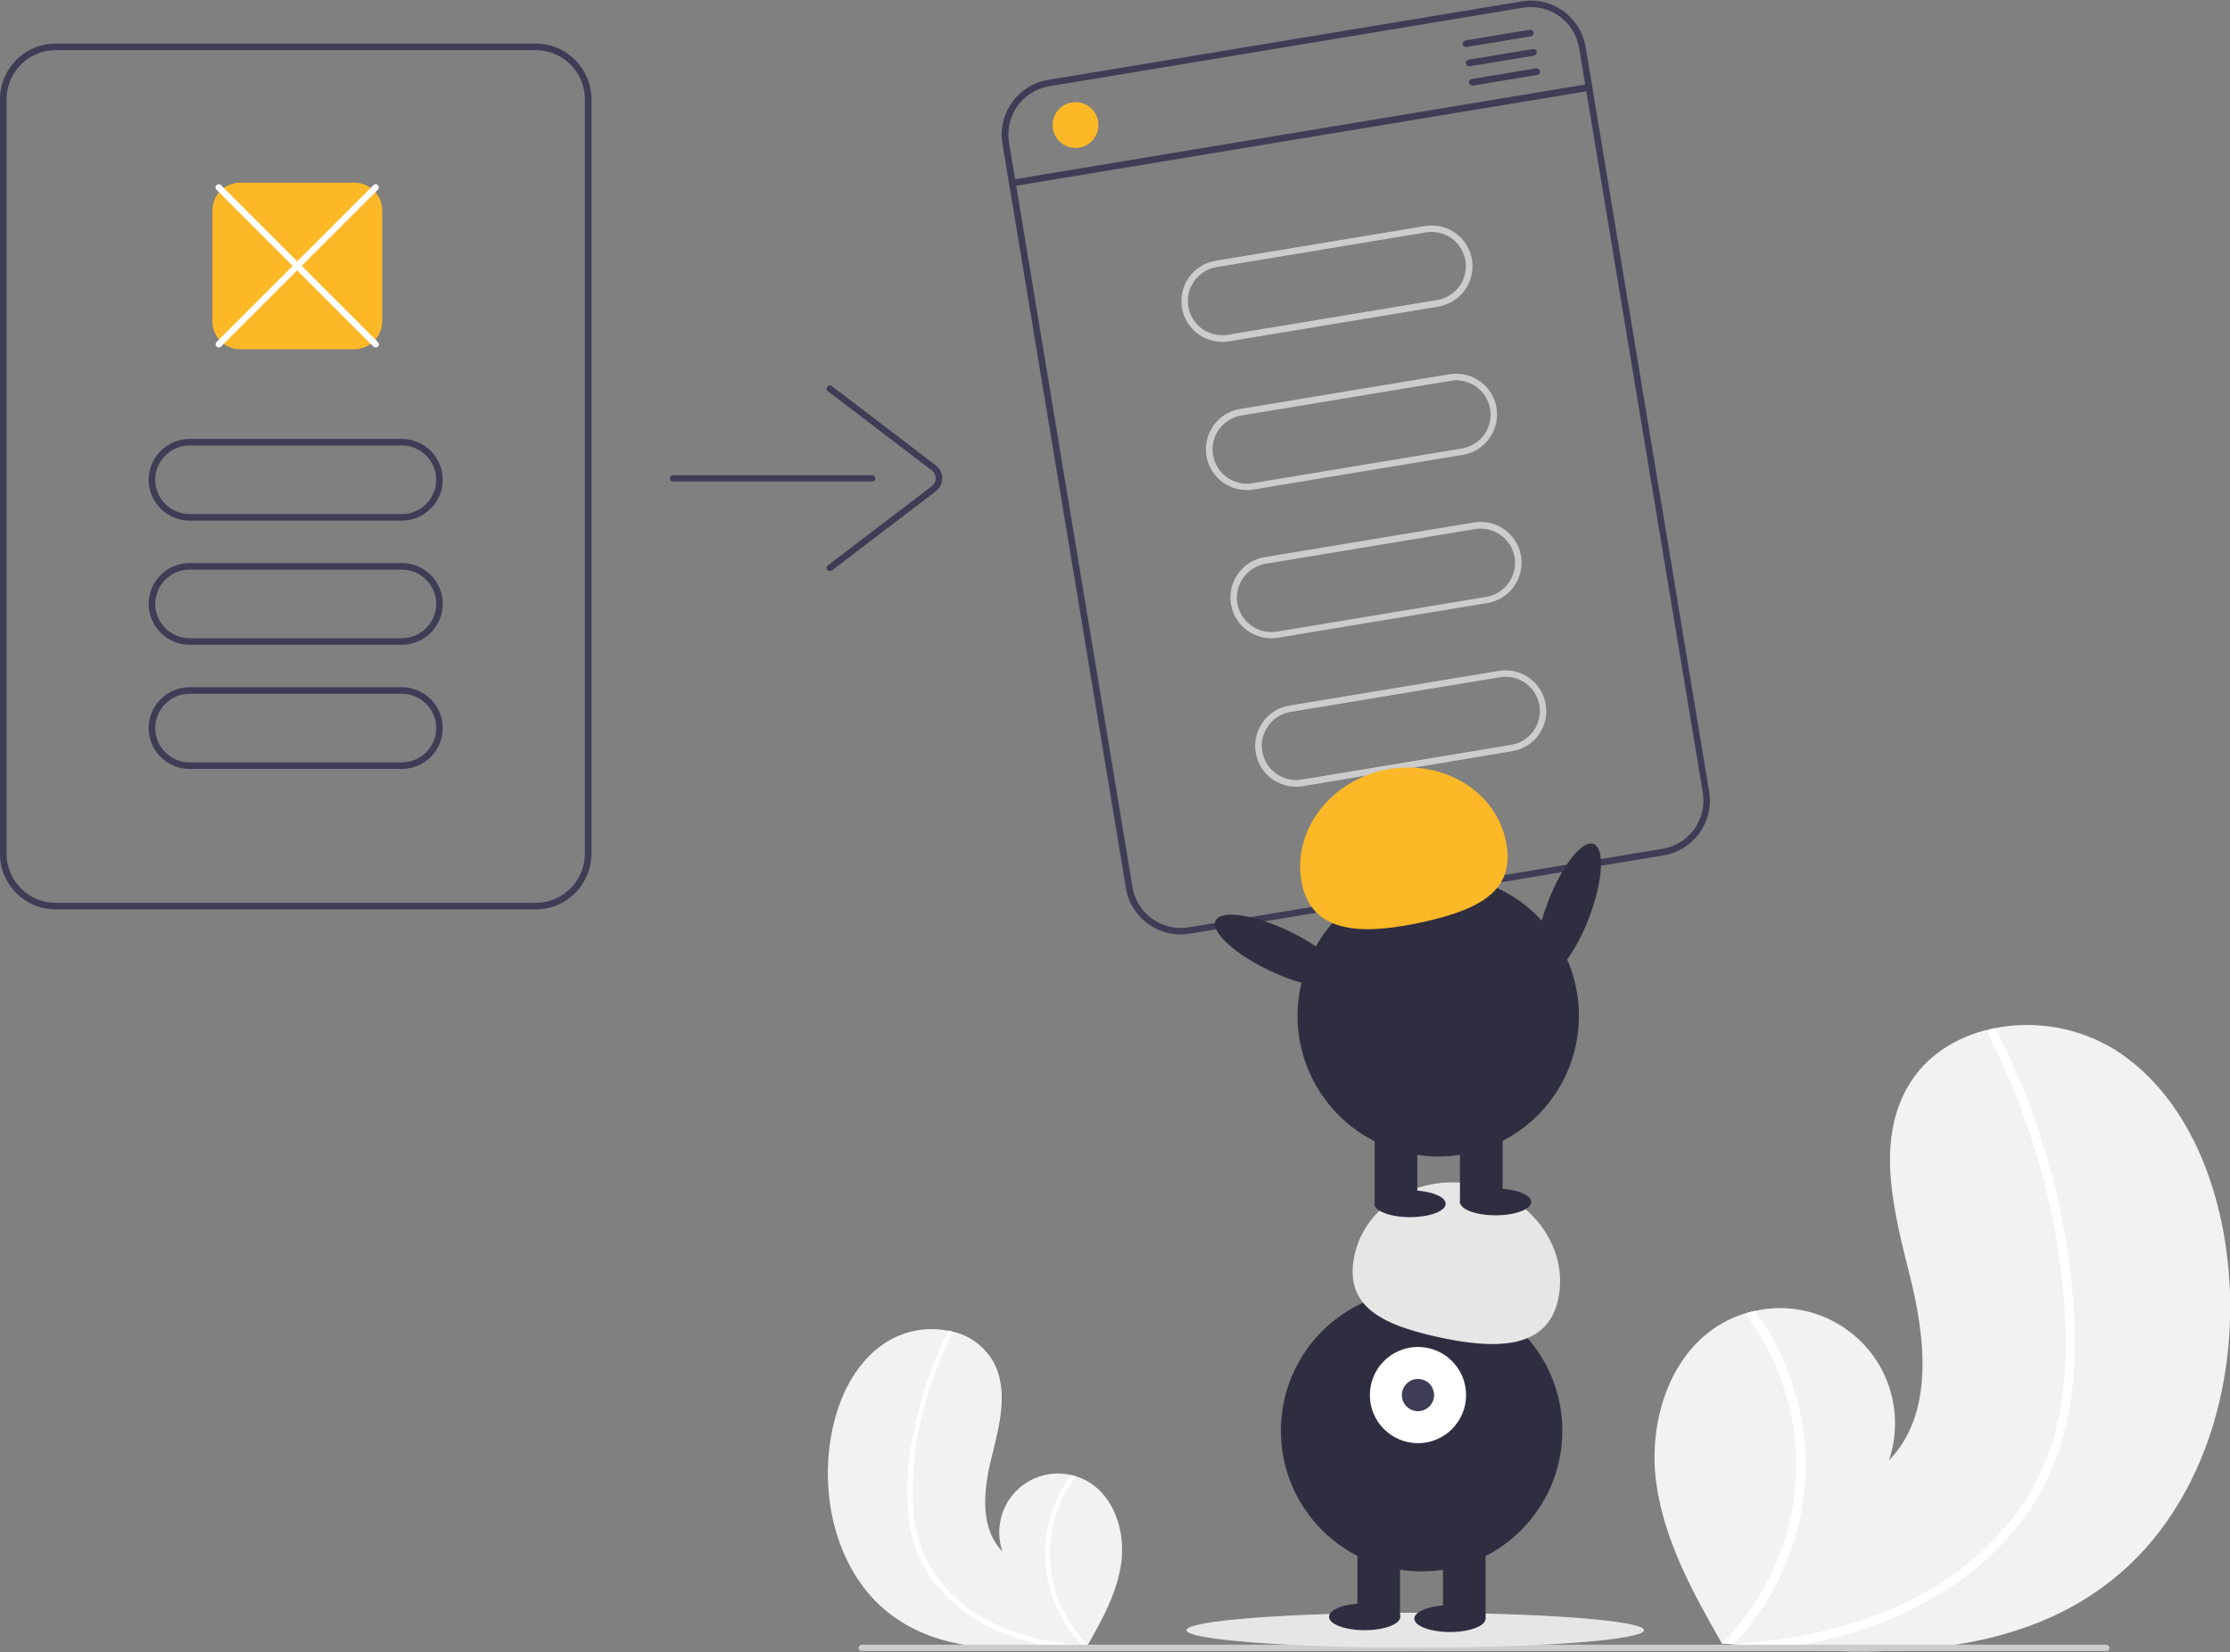 <?xml version="1.0" encoding="utf-8"?>
<!-- Generator: Adobe Illustrator 25.2.0, SVG Export Plug-In . SVG Version: 6.00 Build 0)  -->
<svg version="1.1" id="aaab7897-aa30-48a7-8179-712109baaf81"
	 xmlns="http://www.w3.org/2000/svg" xmlns:xlink="http://www.w3.org/1999/xlink" x="0px" y="0px" viewBox="0 0 982.6 727.9"
	 style="enable-background:new 0 0 982.6 727.9;" xml:space="preserve">
<rect x="0" y="0" width="982.6" height="727.9" fill="#808080" stroke="none"/>
<style type="text/css">
	.st0{fill:#F2F2F2;}
	.st1{fill:#FFFFFF;}
	.st2{fill:#3F3D56;}
	.st3{fill:#FDB827;}
	.st4{fill:#CCCCCC;}
	.st5{fill:#E6E6E6;}
	.st6{fill:#2F2E41;}
</style>
<g>
	<path class="st0" d="M926,699.7c-39.8,28.7-91.4,30.1-141.2,26.6c-7-0.5-13.9-1.1-20.7-1.7c0,0-0.1,0-0.1,0c-0.3,0-0.7-0.1-1-0.1
		c-1.4-0.1-2.8-0.3-4.2-0.4l0.3,0.6l1,2c-0.4-0.7-0.7-1.3-1.1-2c-0.1-0.2-0.2-0.4-0.3-0.6c-12.9-22.5-25.7-45.8-29-71.4
		c-3.4-26.6,6.1-56.8,29.6-69.9c3.1-1.7,6.3-3.1,9.7-4.1c1.4-0.4,2.8-0.8,4.3-1.1c27.3-6.1,54.4,11.2,60.5,38.5
		c2,9.1,1.5,18.6-1.5,27.4c19.9-20.4,16.2-53.4,9.3-81.1c-6.9-27.6-15.2-58.4-1.2-83.2c7.8-13.8,21.4-22.4,36.7-25.8
		c0.5-0.1,0.9-0.2,1.4-0.3c18.3-3.7,37.2-0.4,53.2,9.3c29.3,18.5,44.4,53.5,49.2,87.8C988.7,605.5,971.3,667.1,926,699.7z"/>
	<path class="st1" d="M913.2,611.2c-1.2,12.2-4.1,24.1-8.7,35.4c-4.2,10-10,19.4-17,27.7c-14.3,17.2-33.2,30.1-53.7,38.8
		c-15.7,6.4-32.2,10.9-49,13.2c-7-0.5-13.9-1.1-20.7-1.7c0,0-0.1,0-0.1,0c-0.3,0-0.7-0.1-1-0.1c-1.4-0.1-2.8-0.3-4.2-0.4l0.3,0.6
		l1,2c-0.4-0.7-0.7-1.3-1.1-2c-0.1-0.2-0.2-0.4-0.3-0.6c25.6-25.5,37.2-61.8,31.2-97.4c-3.1-17.4-10.3-33.9-20.9-48
		c1.4-0.4,2.8-0.8,4.3-1.1c4.1,5.5,7.6,11.4,10.6,17.6c10.8,22,14.3,46.9,9.8,71c-4.1,21.8-14.4,42-29.5,58.2c1.3-0.1,2.7-0.2,4-0.3
		c24.9-2.1,49.7-7.5,72.3-18.4c19.3-9.1,36-22.9,48.8-40c13.7-18.8,19.7-41.5,20.7-64.6c1.1-24.7-2.1-49.8-7.7-73.8
		c-5.7-24.6-14.5-48.4-26-70.9c-0.5-1.1-0.1-2.4,0.9-2.9c0.4-0.3,0.9-0.4,1.4-0.3c0.5,0.1,0.9,0.5,1.1,0.9c1.4,2.8,2.8,5.6,4.2,8.4
		c11.2,23.4,19.4,48.1,24.5,73.5C913.1,560.6,915.8,586.2,913.2,611.2z"/>
	<path class="st0" d="M393.7,712.3c20.3,14.6,46.7,15.4,72.1,13.6c3.6-0.3,7.1-0.5,10.6-0.9c0,0,0,0,0.1,0c0.2,0,0.3,0,0.5,0
		c0.7-0.1,1.4-0.1,2.2-0.2l-0.2,0.3l-0.5,1c0.2-0.3,0.4-0.7,0.6-1c0.1-0.1,0.1-0.2,0.2-0.3c6.6-11.5,13.1-23.4,14.8-36.5
		c1.7-13.6-3.1-29-15.1-35.7c-1.6-0.9-3.2-1.6-5-2.1c-0.7-0.2-1.4-0.4-2.2-0.6c-14-3.1-27.8,5.7-30.9,19.7c-1,4.6-0.8,9.5,0.8,14
		c-10.2-10.4-8.3-27.3-4.8-41.4c3.5-14.1,7.8-29.8,0.6-42.5c-4.1-6.9-10.9-11.7-18.8-13.2c-0.2-0.1-0.5-0.1-0.7-0.1
		c-9.3-1.9-19-0.2-27.2,4.8c-15,9.4-22.7,27.3-25.1,44.8C361.7,664.2,370.6,695.7,393.7,712.3z"/>
	<path class="st1" d="M400.2,667.1c0.6,6.2,2.1,12.3,4.4,18.1c2.2,5.1,5.1,9.9,8.7,14.1c7.4,8.7,16.8,15.5,27.5,19.8
		c8,3.3,16.4,5.5,25,6.7c3.6-0.3,7.1-0.5,10.6-0.9c0,0,0,0,0.1,0c0.2,0,0.3,0,0.5,0c0.7-0.1,1.4-0.1,2.2-0.2l-0.2,0.3l-0.5,1
		c0.2-0.3,0.4-0.7,0.6-1c0.1-0.1,0.1-0.2,0.2-0.3c-13.1-13-19-31.6-15.9-49.7c1.6-8.9,5.2-17.3,10.7-24.5c-0.7-0.2-1.4-0.4-2.2-0.6
		c-2.1,2.8-3.9,5.8-5.4,9c-5.5,11.2-7.3,23.9-5,36.2c2.1,11.1,7.3,21.4,15.1,29.7c-0.7,0-1.4-0.1-2-0.2c-12.8-0.8-25.3-4-36.9-9.4
		c-9.9-4.7-18.4-11.7-24.9-20.4c-7-9.6-10.1-21.2-10.6-33c-0.4-12.7,0.9-25.4,4-37.7c2.9-12.6,7.4-24.7,13.3-36.2
		c0.3-0.5,0.1-1.2-0.5-1.5c-0.2-0.1-0.5-0.2-0.7-0.1c-0.2,0.1-0.5,0.2-0.6,0.5c-0.7,1.4-1.4,2.8-2.1,4.3c-5.7,12-9.9,24.6-12.5,37.6
		C400,641.3,399.1,654.3,400.2,667.1z"/>
	<path class="st2" d="M-217.4,19.3H-429c-13.5,0-24.5,11-24.5,24.5v332.5c0,13.5,11,24.5,24.5,24.5h211.6c13.5,0,24.5-11,24.5-24.5
		V43.7C-192.9,30.2-203.8,19.3-217.4,19.3z M-195.8,376.2c0,11.9-9.7,21.6-21.6,21.6H-429c-11.9,0-21.6-9.7-21.6-21.6V43.7
		c0-11.9,9.7-21.6,21.6-21.6h211.6c11.9,0,21.6,9.7,21.6,21.6V376.2z"/>
	<path class="st2" d="M236.1,400.7H24.5C11,400.7,0,389.8,0,376.2V43.7c0-13.5,11-24.5,24.5-24.5h211.6c13.5,0,24.5,11,24.5,24.5
		v332.5C260.5,389.8,249.6,400.7,236.1,400.7z M24.5,22.1c-11.9,0-21.6,9.7-21.6,21.6v332.5c0,11.9,9.7,21.6,21.6,21.6h211.6
		c11.9,0,21.6-9.7,21.6-21.6V43.7c0-11.9-9.7-21.6-21.6-21.6H24.5z"/>
	<path class="st2" d="M-67.7,212.2h-87.8c-0.8,0-1.4-0.6-1.4-1.4s0.6-1.4,1.4-1.4h87.8c0.8,0,1.4,0.6,1.4,1.4
		S-66.9,212.2-67.7,212.2z"/>
	<path class="st2" d="M-86.4,251.6c-0.8,0-1.4-0.6-1.4-1.4c0-0.4,0.2-0.9,0.6-1.1l45.8-34.9c1.9-1.4,2.3-4.2,0.8-6.1
		c-0.2-0.3-0.5-0.6-0.8-0.8l-45.8-34.9c-0.6-0.5-0.8-1.4-0.3-2c0.5-0.6,1.4-0.8,2-0.3l0,0l45.8,34.9c3.2,2.4,3.8,6.9,1.4,10.1
		c-0.4,0.5-0.9,1-1.4,1.4l-45.8,34.9C-85.7,251.5-86.1,251.6-86.4,251.6z"/>
	<path class="st2" d="M384.3,212.2h-87.8c-0.8,0-1.4-0.6-1.4-1.4s0.6-1.4,1.4-1.4h87.8c0.8,0,1.4,0.6,1.4,1.4
		S385.1,212.2,384.3,212.2z"/>
	<path class="st2" d="M365.6,251.6c-0.8,0-1.4-0.6-1.4-1.4c0-0.4,0.2-0.9,0.6-1.1l45.8-34.9c1.9-1.4,2.3-4.2,0.8-6.1
		c-0.2-0.3-0.5-0.6-0.8-0.8l-45.8-34.9c-0.6-0.5-0.8-1.4-0.3-2c0.5-0.6,1.4-0.8,2-0.3l0,0l45.8,34.9c3.2,2.4,3.8,6.9,1.4,10.1
		c-0.4,0.5-0.9,1-1.4,1.4l-45.8,34.9C366.2,251.5,365.9,251.6,365.6,251.6z"/>
	<path class="st3" d="M156.2,153.9h-50.4c-6.8,0-12.2-5.5-12.2-12.2V92.7c0-6.8,5.5-12.2,12.2-12.2h50.4c6.8,0,12.2,5.5,12.2,12.2
		v48.9C168.4,148.4,162.9,153.8,156.2,153.9z"/>
	<path class="st1" d="M165.5,153.1c-0.4,0-0.7-0.2-1-0.4L95.4,83.6c-0.6-0.6-0.6-1.5,0-2c0.6-0.6,1.5-0.6,2,0l69.1,69.1
		c0.6,0.6,0.6,1.5,0,2C166.3,153,165.9,153.1,165.5,153.1L165.5,153.1z"/>
	<path class="st1" d="M96.4,153.1c-0.8,0-1.4-0.6-1.4-1.4c0-0.4,0.2-0.7,0.4-1l69.1-69.1c0.6-0.6,1.5-0.6,2,0s0.6,1.5,0,2l0,0
		l-69.1,69.1C97.2,153,96.8,153.1,96.4,153.1z"/>
	<path class="st2" d="M177.1,229.4H83.5c-9.9,0-18-8.1-18-18s8.1-18,18-18h93.6c9.9,0,18,8.1,18,18S187,229.4,177.1,229.4z
		 M83.5,196.3c-8.3,0-15.1,6.8-15.1,15.1s6.8,15.1,15.1,15.1h93.6c8.3,0,15.1-6.8,15.1-15.1s-6.8-15.1-15.1-15.1H83.5z"/>
	<path class="st2" d="M177.1,284.1H83.5c-9.9,0-18-8.1-18-18s8.1-18,18-18h93.6c9.9,0,18,8.1,18,18S187,284.1,177.1,284.1z
		 M83.5,251c-8.3,0-15.1,6.8-15.1,15.1s6.8,15.1,15.1,15.1h93.6c8.3,0,15.1-6.8,15.1-15.1s-6.8-15.1-15.1-15.1H83.5z"/>
	<path class="st2" d="M177.1,338.8H83.5c-9.9,0-18-8.1-18-18s8.1-18,18-18h93.6c9.9,0,18,8.1,18,18S187,338.8,177.1,338.8z
		 M83.5,305.7c-8.3,0-15.1,6.8-15.1,15.1c0,8.3,6.8,15.1,15.1,15.1h93.6c8.3,0,15.1-6.8,15.1-15.1c0-8.3-6.8-15.1-15.1-15.1H83.5z"
		/>
	<path class="st2" d="M670.5,0.6L461.8,35.2c-13.3,2.2-22.3,14.8-20.1,28.1l54.4,328c2.2,13.3,14.8,22.3,28.1,20.1L733,376.9
		c13.3-2.2,22.3-14.8,20.1-28.1l-54.4-328C696.5,7.4,683.9-1.6,670.5,0.6z M750.3,349.2c1.9,11.8-6,22.9-17.8,24.8l-208.7,34.6
		c-11.8,1.9-22.9-6-24.8-17.8l-54.4-328c-1.9-11.8,6-22.9,17.8-24.8L671,3.4c11.8-1.9,22.9,6,24.8,17.8L750.3,349.2z"/>
	<path class="st4" d="M633.8,135.1l-92.3,15.3c-9.8,1.6-19.1-5-20.7-14.8c-1.6-9.8,5-19.1,14.8-20.7l0,0l92.3-15.3
		c9.8-1.6,19.1,5,20.7,14.8C650.2,124.2,643.6,133.4,633.8,135.1L633.8,135.1z M536,117.7c-8.2,1.4-13.8,9.2-12.4,17.4
		c1.4,8.2,9.1,13.8,17.4,12.4l92.3-15.3c8.2-1.4,13.8-9.2,12.4-17.4c-1.4-8.2-9.1-13.8-17.4-12.4L536,117.7z"/>
	<path class="st4" d="M644.6,200.4l-92.3,15.3c-9.8,1.6-19.1-5-20.7-14.8c-1.6-9.8,5-19.1,14.8-20.7c0,0,0,0,0,0l92.3-15.3
		c9.8-1.6,19.1,5,20.7,14.8C661,189.5,654.4,198.8,644.6,200.4L644.6,200.4z M546.9,183.1c-8.2,1.4-13.8,9.2-12.4,17.4
		c1.4,8.2,9.1,13.8,17.4,12.4l92.3-15.3c8.2-1.4,13.8-9.2,12.4-17.4c-1.4-8.2-9.1-13.8-17.4-12.4L546.9,183.1z"/>
	<path class="st4" d="M655.4,265.7L563.1,281c-9.8,1.6-19.1-5-20.7-14.8c-1.6-9.8,5-19.1,14.8-20.7c0,0,0,0,0,0l92.3-15.3
		c9.8-1.6,19.1,5,20.7,14.8C671.8,254.8,665.2,264.1,655.4,265.7z M557.7,248.4c-8.2,1.4-13.8,9.1-12.5,17.4
		c1.4,8.2,9.1,13.8,17.4,12.5c0,0,0,0,0,0l92.3-15.3c8.2-1.4,13.8-9.1,12.5-17.4c-1.4-8.2-9.1-13.8-17.4-12.5c0,0,0,0,0,0
		L557.7,248.4z"/>
	<path class="st4" d="M666.3,331L574,346.4c-9.8,1.6-19.1-5-20.7-14.8c-1.6-9.8,5-19.1,14.8-20.7l0,0l92.3-15.3
		c9.8-1.6,19.1,5,20.7,14.8C682.7,320.2,676.1,329.4,666.3,331L666.3,331z M568.6,313.7c-8.2,1.4-13.8,9.2-12.4,17.4
		c1.4,8.2,9.2,13.8,17.4,12.4l0,0l92.3-15.3c8.2-1.4,13.8-9.2,12.4-17.4c-1.4-8.2-9.1-13.8-17.4-12.4L568.6,313.7z"/>
	<path class="st2" d="M700.4,40L446.2,82.1c-0.8,0.1-1.5-0.4-1.7-1.2c-0.1-0.8,0.4-1.5,1.2-1.7c0,0,0,0,0,0l254.2-42.2
		c0.8-0.1,1.5,0.4,1.7,1.2C701.7,39.1,701.2,39.8,700.4,40C700.4,40,700.4,40,700.4,40L700.4,40z"/>
	<circle class="st3" cx="473.9" cy="55.1" r="10.1"/>
	<path class="st2" d="M674.6,16l-28.4,4.7c-0.8,0.1-1.5-0.4-1.7-1.2c-0.1-0.8,0.4-1.5,1.2-1.7l28.4-4.7c0.8-0.1,1.5,0.4,1.7,1.2
		C675.9,15.1,675.3,15.8,674.6,16z"/>
	<path class="st2" d="M676,24.5l-28.4,4.7c-0.8,0.1-1.5-0.4-1.7-1.2c-0.1-0.8,0.4-1.5,1.2-1.7l28.4-4.7c0.8-0.1,1.5,0.4,1.7,1.2
		C677.3,23.6,676.7,24.3,676,24.5L676,24.5z"/>
	<path class="st2" d="M677.4,33L649,37.7c-0.8,0.1-1.5-0.4-1.7-1.2c-0.1-0.8,0.4-1.5,1.2-1.7c0,0,0,0,0,0l28.4-4.7
		c0.8-0.1,1.5,0.4,1.7,1.2C678.7,32.1,678.2,32.9,677.4,33C677.4,33,677.4,33,677.4,33z"/>
	<path class="st3" d="M-269.2,235.9h-108c-6.8,0-12.2-5.5-12.2-12.2V114.3c0-6.8,5.5-12.2,12.2-12.2h108c6.8,0,12.2,5.5,12.2,12.2
		v109.4C-256.9,230.4-262.4,235.9-269.2,235.9z"/>
	<path class="st2" d="M-277.1,317.2h-93.6c-9.9,0-18-8.1-18-18s8.1-18,18-18h93.6c9.9,0,18,8.1,18,18S-267.2,317.2-277.1,317.2z
		 M-370.7,284.1c-8.3,0-15.1,6.8-15.1,15.1s6.8,15.1,15.1,15.1h93.6c8.3,0,15.1-6.8,15.1-15.1s-6.8-15.1-15.1-15.1H-370.7z"/>
	<path class="st1" d="M-259.8,233.7c-0.4,0-0.7-0.2-1-0.4l-126.7-126.7c-0.6-0.6-0.6-1.5,0-2s1.5-0.6,2,0c0,0,0,0,0,0l126.7,126.7
		c0.6,0.6,0.6,1.5,0,2C-259.1,233.6-259.4,233.7-259.8,233.7L-259.8,233.7z"/>
	<path class="st1" d="M-386.5,233.7c-0.8,0-1.4-0.6-1.4-1.4c0-0.4,0.2-0.7,0.4-1l126.7-126.7c0.6-0.6,1.5-0.6,2,0
		c0.6,0.6,0.6,1.5,0,2c0,0,0,0,0,0l-126.7,126.7C-385.7,233.6-386.1,233.7-386.5,233.7z"/>
	<path class="st4" d="M928.2,727.5H379.7c-0.8,0-1.4-0.6-1.4-1.4c0-0.8,0.6-1.4,1.4-1.4h548.4c0.8,0,1.4,0.6,1.4,1.4
		C929.6,726.8,929,727.5,928.2,727.5z"/>
	<ellipse class="st5" cx="623.6" cy="718.3" rx="100.8" ry="7.7"/>
	<circle class="st6" cx="626.4" cy="630.4" r="62"/>
	<rect x="635.8" y="679.1" class="st6" width="18.8" height="33.7"/>
	<rect x="598.1" y="679.1" class="st6" width="18.8" height="33.7"/>
	<ellipse class="st6" cx="638.9" cy="713.2" rx="15.7" ry="5.9"/>
	<ellipse class="st6" cx="601.3" cy="712.4" rx="15.7" ry="5.9"/>
	<circle class="st1" cx="624.8" cy="614.7" r="21.2"/>
	<circle class="st2" cx="624.8" cy="614.7" r="7.1"/>
	<path class="st5" d="M686.5,572.8c5-22.4-11-45.1-35.7-50.6c-24.7-5.5-48.9,8.2-53.9,30.6c-5,22.4,11.4,30.7,36.1,36.2
		C657.8,594.5,681.5,595.2,686.5,572.8z"/>
	<g>
		<ellipse transform="matrix(0.357 -0.934 0.934 0.357 70.034 903.351)" class="st6" cx="691.2" cy="400.8" rx="31" ry="9.7"/>
		<ellipse transform="matrix(0.16 -0.987 0.987 0.16 90.523 1001.632)" class="st6" cx="633.9" cy="447.6" rx="62" ry="62"/>
		<rect x="605.7" y="496.3" class="st6" width="18.8" height="33.7"/>
		<rect x="643.3" y="496.3" class="st6" width="18.8" height="33.7"/>
		<ellipse class="st6" cx="621.3" cy="530.4" rx="15.7" ry="5.9"/>
		<ellipse class="st6" cx="659" cy="529.6" rx="15.7" ry="5.9"/>
		<path class="st3" d="M573.8,390c-5-22.4,11-45.1,35.7-50.6c24.7-5.5,48.9,8.2,53.9,30.6c5,22.4-11.4,30.7-36.1,36.2
			C602.5,411.7,578.8,412.4,573.8,390z"/>
		
			<ellipse transform="matrix(0.428 -0.903 0.903 0.428 -56.092 749.02)" class="st6" cx="564.1" cy="418.9" rx="9.7" ry="31"/>
	</g>
</g>
</svg>
